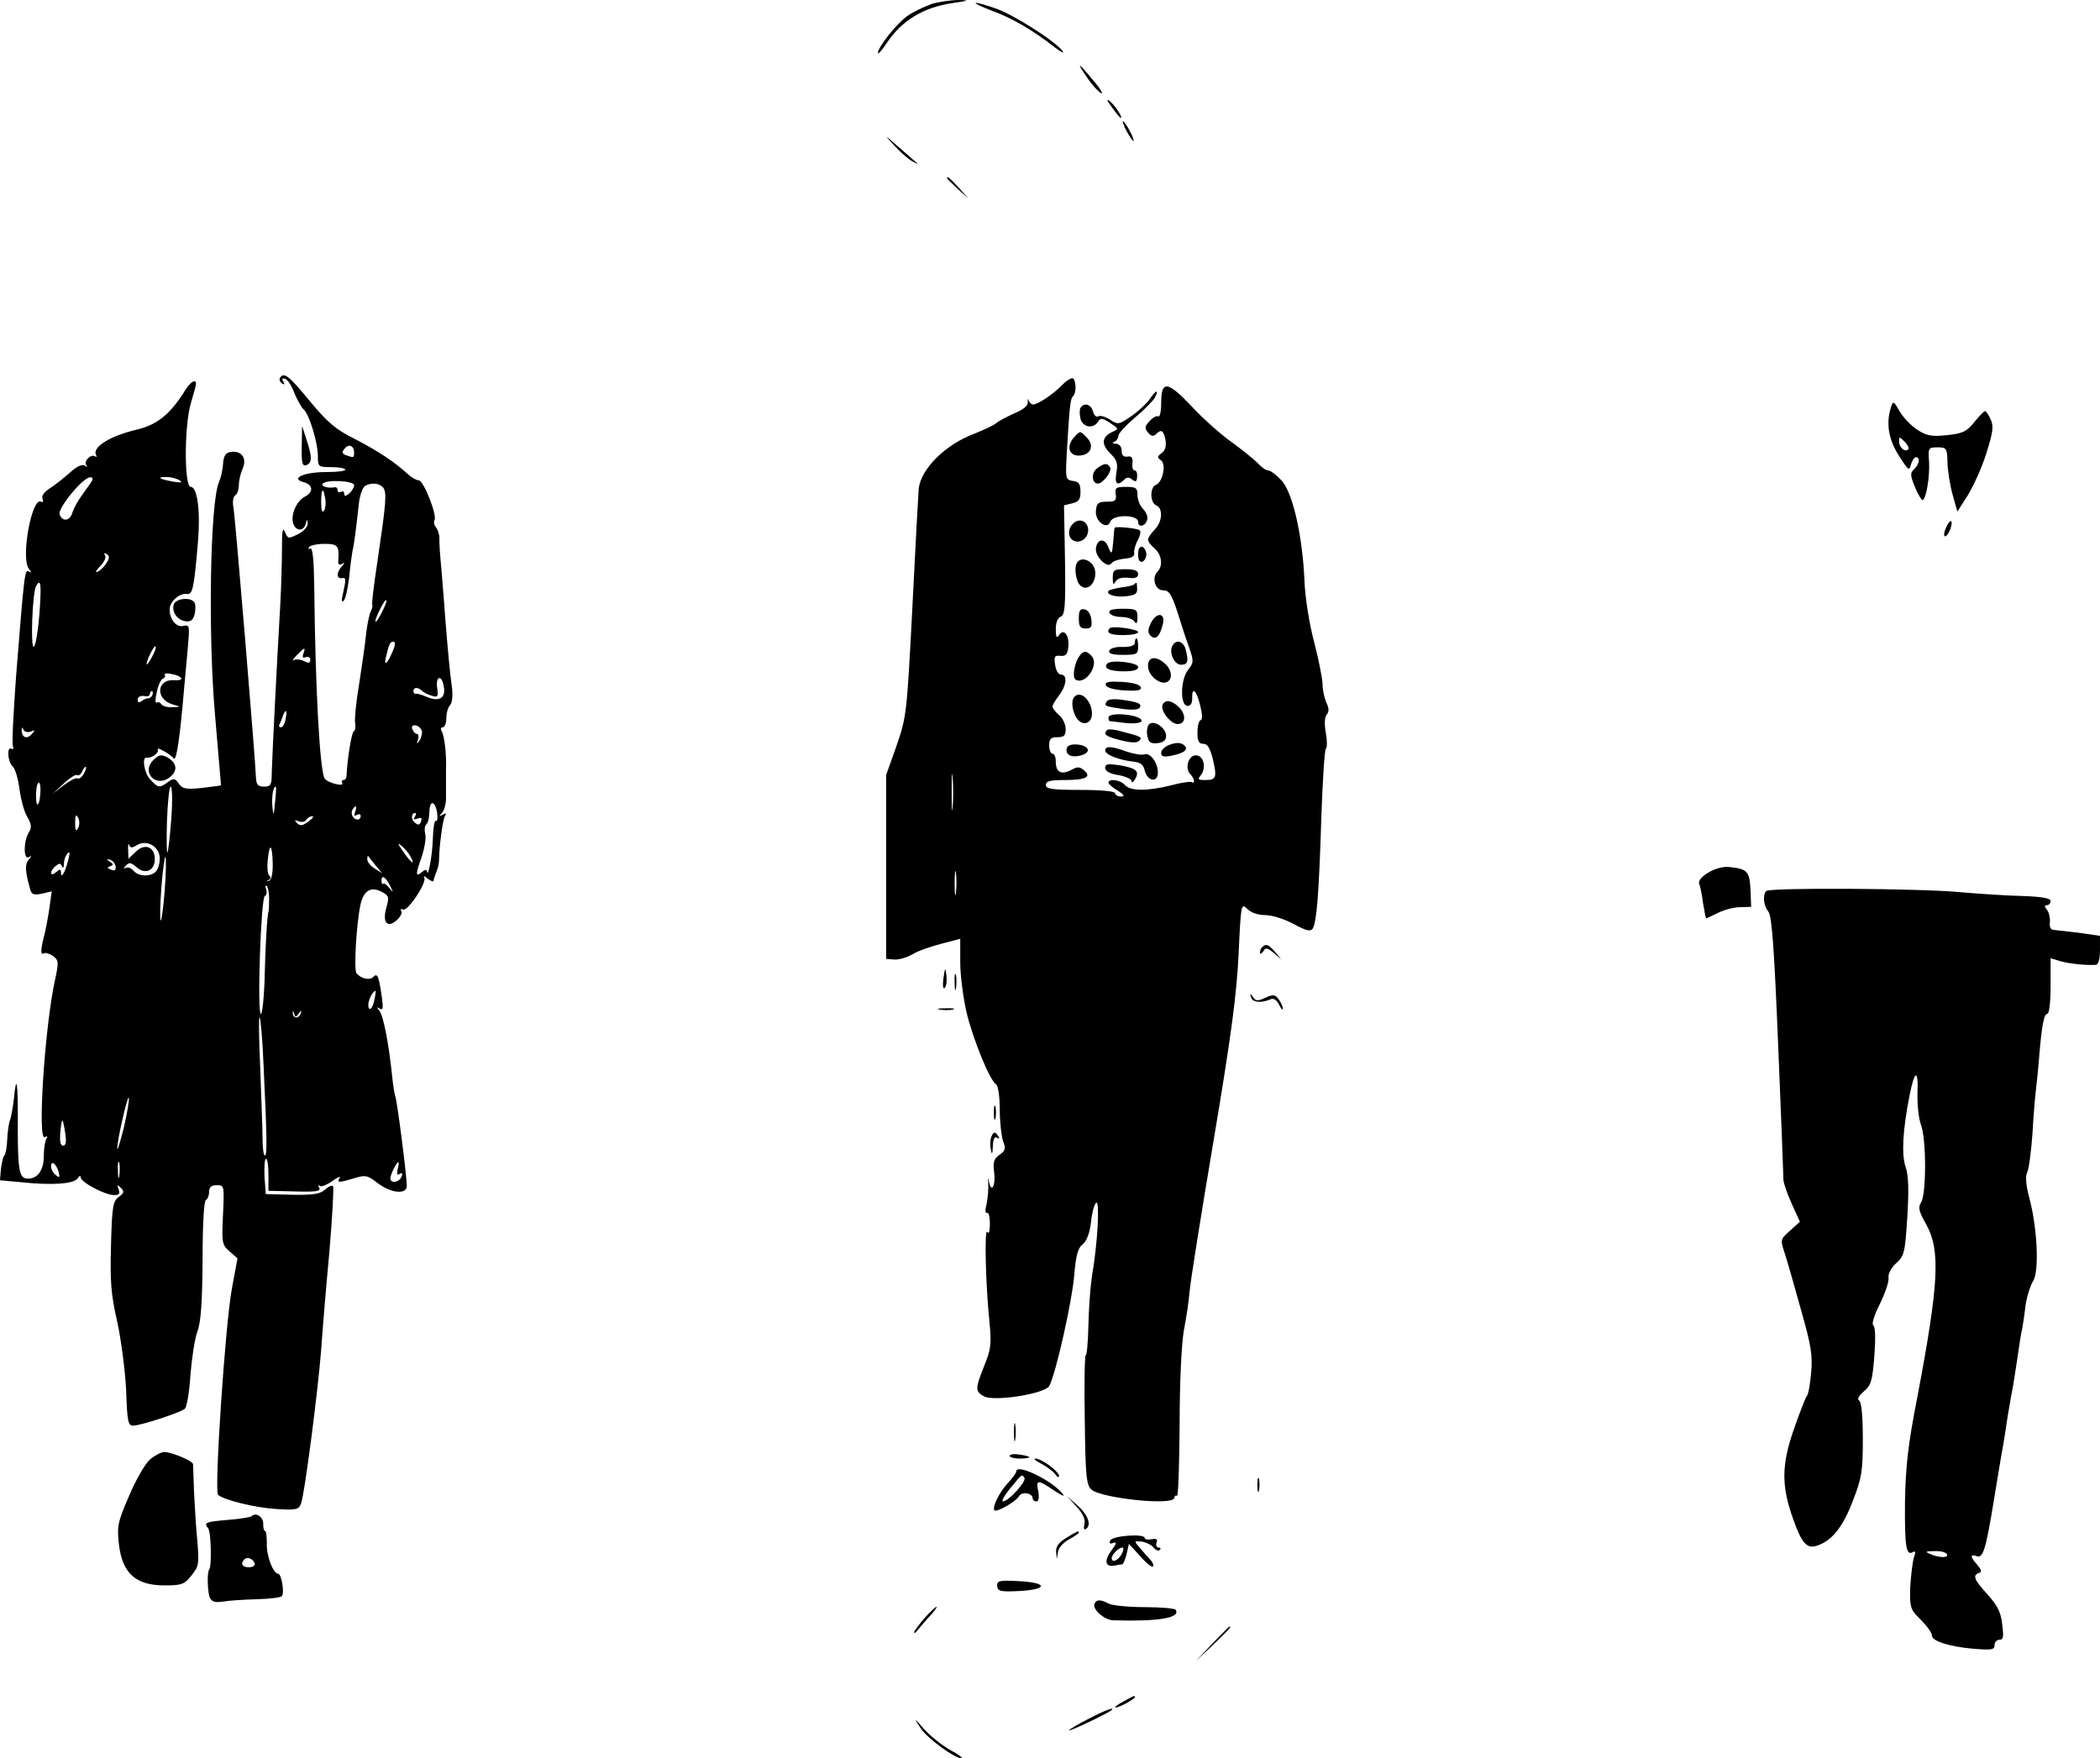 <?xml version="1.0" standalone="no"?>
<!DOCTYPE svg PUBLIC "-//W3C//DTD SVG 20010904//EN"
 "http://www.w3.org/TR/2001/REC-SVG-20010904/DTD/svg10.dtd">
<svg version="1.0" xmlns="http://www.w3.org/2000/svg"
 width="637.5pt" height="533.8pt" viewBox="0 0 637.5 533.8"
 preserveAspectRatio="xMidYMid meet">
<g transform="translate(-140.5,589.812) scale(0.1,-0.1)"
fill="#000000" stroke="none">
<path d="M4233 5886 c-22 -8 -56 -24 -73 -36 -33 -23 -90 -95 -90 -113 0 -5
12 8 26 29 46 70 112 110 202 123 49 7 51 9 17 9 -22 0 -59 -5 -82 -12z"/>
<path d="M4415 5866 c63 -23 123 -58 190 -110 22 -17 33 -22 25 -12 -24 31
-152 112 -204 129 -73 25 -81 20 -11 -7z"/>
<path d="M4707 5660 c15 -22 34 -42 41 -45 7 -2 -4 16 -25 40 -46 56 -53 58
-16 5z"/>
<path d="M4780 5573 c13 -18 25 -33 27 -33 8 0 -17 38 -33 51 -11 9 -9 2 6
-18z"/>
<path d="M4825 5500 c9 -16 18 -30 21 -30 2 0 -2 14 -11 30 -9 17 -18 30 -21
30 -2 0 2 -13 11 -30z"/>
<path d="M4120 5456 c19 -21 44 -42 55 -48 11 -6 18 -9 15 -6 -3 2 -27 24 -55
48 -48 42 -48 42 -15 6z"/>
<path d="M4280 5357 c0 -2 15 -16 33 -33 l32 -29 -29 33 c-28 30 -36 37 -36
29z"/>
<path d="M2255 4751 c-3 -5 0 -13 6 -17 8 -5 9 -3 4 6 -5 8 -3 11 6 8 8 -3 20
-22 28 -44 9 -21 21 -43 28 -49 16 -13 43 -100 43 -142 0 -32 2 -33 39 -33 22
0 42 -3 44 -7 3 -5 -24 -8 -59 -8 -67 0 -110 -20 -66 -31 28 -8 29 -30 2 -44
-25 -13 -43 -55 -35 -81 8 -24 32 -25 38 -1 4 15 5 15 6 0 0 -9 -12 -23 -30
-32 -29 -14 -30 -14 -39 7 -7 16 -9 3 -9 -48 0 -38 -2 -115 -5 -170 -12 -207
-25 -472 -26 -512 0 -38 -3 -43 -23 -43 -19 0 -24 6 -25 28 -2 59 -63 789 -68
818 -4 18 -1 35 5 38 6 4 11 18 11 31 0 13 5 35 11 49 15 32 -2 57 -35 52 -16
-2 -22 -11 -24 -37 -1 -19 -7 -43 -12 -54 -27 -60 -34 -461 -12 -710 10 -115
18 -211 18 -211 -1 -1 -27 -4 -58 -8 -49 -5 -59 -3 -70 13 -12 17 -16 17 -33
5 -25 -19 -31 -18 -54 8 -18 18 -26 68 -11 66 14 -3 39 15 34 24 -7 12 38 -13
48 -26 8 -12 19 56 33 224 2 19 6 68 10 109 6 70 6 73 -13 69 -21 -6 -42 19
-42 50 0 24 30 50 52 47 18 -3 22 17 34 158 8 95 -2 167 -22 167 -20 0 -20
188 1 256 8 27 15 52 15 57 0 16 -17 6 -33 -20 -45 -72 -84 -104 -146 -119
-82 -19 -138 -54 -124 -78 3 -5 1 -6 -4 -3 -13 8 -36 -17 -25 -28 4 -5 1 -5
-6 0 -9 4 -25 -3 -45 -22 -18 -16 -45 -37 -60 -47 -18 -11 -26 -23 -23 -32 3
-8 2 -12 -4 -9 -28 17 -63 -172 -37 -204 8 -10 8 -13 0 -8 -13 8 -14 -3 -39
-316 -8 -109 -13 -205 -10 -213 3 -9 1 -12 -4 -9 -15 9 -12 -41 4 -54 7 -6 16
-37 20 -67 4 -31 14 -70 24 -86 13 -23 14 -32 4 -48 -16 -27 -16 -84 1 -74 9
6 9 4 -1 -8 -12 -15 -11 -33 5 -91 4 -14 11 -17 35 -12 l30 7 -6 -44 c-3 -23
-10 -61 -15 -83 -13 -49 -14 -68 -2 -61 4 3 16 -1 27 -8 17 -13 18 -18 6 -73
-31 -141 -54 -491 -31 -477 8 4 9 3 5 -5 -4 -6 -8 -29 -8 -52 0 -43 -18 -69
-48 -69 -27 0 -31 23 -31 164 1 129 -4 160 -12 76 -3 -25 -8 -52 -11 -61 -4
-9 -8 -36 -9 -60 -1 -24 -5 -46 -9 -49 -3 -3 -8 -21 -10 -40 l-3 -35 65 -6
c95 -10 160 -5 171 12 5 8 9 9 9 3 0 -15 74 -54 101 -54 16 0 19 4 14 18 -5
14 -4 15 7 4 11 -11 10 -16 -7 -28 -17 -13 -20 -29 -23 -147 -3 -110 0 -149
19 -232 12 -55 24 -148 27 -207 3 -95 6 -108 21 -108 22 0 142 39 157 51 6 5
14 51 17 101 4 51 13 111 21 133 11 29 15 87 16 217 0 107 4 179 10 183 6 3
10 15 10 26 0 13 7 19 23 19 23 0 23 -1 19 -90 -4 -85 -3 -91 20 -111 l24 -21
-17 -92 c-20 -107 -54 -615 -42 -626 18 -16 112 -39 176 -43 62 -4 69 -2 76
17 11 29 51 339 61 466 4 58 15 192 25 298 9 107 14 196 11 199 -3 4 -14 -1
-25 -11 -15 -13 -36 -16 -99 -15 l-80 2 -4 53 c-1 30 0 54 5 54 4 0 7 -22 7
-49 l0 -48 81 -2 c64 -2 79 1 73 11 -4 7 -4 10 1 6 4 -4 21 2 38 14 17 12 27
17 23 10 -9 -15 -3 -15 44 -1 35 11 41 9 72 -15 41 -31 88 -35 88 -8 0 29 -30
264 -35 272 -2 4 -7 34 -10 66 -10 95 -26 178 -38 193 -9 12 -9 13 1 7 10 -6
11 2 6 36 -9 64 -13 73 -26 60 -11 -11 -38 -5 -51 12 -8 11 0 149 12 206 9 44
32 58 64 41 23 -12 24 -16 15 -48 -13 -46 3 -64 32 -38 11 10 17 22 13 28 -3
5 -1 7 5 4 13 -9 74 82 65 97 -4 6 1 5 10 -3 9 -7 18 -11 18 -7 2 10 6 20 12
36 3 8 5 22 5 30 0 35 11 121 18 131 5 8 3 9 -7 4 -12 -7 -12 -6 -1 7 7 8 12
31 11 49 0 19 0 54 0 79 2 51 -5 106 -14 120 -3 6 -1 10 4 10 6 0 11 13 11 28
0 15 5 33 11 39 7 7 9 29 6 55 -6 43 -11 93 -21 218 -2 36 -8 99 -11 140 -4
41 -7 84 -6 95 0 10 -5 25 -10 32 -6 6 -8 16 -5 22 9 14 -33 121 -48 121 -7 0
-21 8 -32 18 -40 37 -91 71 -161 107 -60 30 -84 51 -138 116 -64 78 -78 88
-90 70z m225 -227 c0 -16 -2 -16 -24 -8 -13 5 -14 9 -5 20 13 16 29 9 29 -12z
m-796 -86 c-4 -7 -18 -26 -30 -43 -12 -16 -25 -40 -29 -52 -7 -27 -30 -30 -39
-7 -7 18 69 111 92 113 8 1 10 -4 6 -11z m266 2 c11 -7 5 -8 -20 -4 -43 8 -51
14 -19 14 13 0 31 -5 39 -10z m530 -15 c0 -7 -7 -18 -15 -25 -11 -9 -15 -9
-15 -1 0 7 -4 9 -10 6 -5 -3 -10 -1 -10 4 0 6 -3 10 -7 10 -22 -4 -43 2 -39
10 9 14 96 10 96 -4z m88 -7 c12 -15 9 -47 -17 -223 -11 -71 -18 -131 -16
-133 2 -3 0 -12 -5 -21 -4 -9 -11 -41 -14 -71 -3 -30 -13 -98 -21 -150 -9 -52
-14 -105 -12 -117 2 -12 0 -24 -4 -25 -7 -3 -20 -88 -22 -135 0 -7 -4 -13 -9
-13 -5 0 -7 -4 -4 -9 8 -12 -42 -1 -53 13 -15 18 -29 278 -32 583 -1 81 -5
120 -12 116 -5 -3 -7 -2 -4 4 3 5 24 10 47 10 41 0 45 -6 42 -50 -1 -12 2 -16
11 -11 9 6 9 4 0 -7 -7 -7 -13 -19 -13 -26 0 -7 6 -12 13 -10 13 2 13 -2 3
-48 -5 -20 -4 -27 3 -20 5 6 12 37 16 70 3 33 8 69 10 80 5 19 11 67 20 149 3
22 11 43 17 48 19 12 44 10 56 -4z m-176 -32 c3 -14 1 -31 -3 -38 -6 -8 -9 1
-9 25 0 42 6 48 12 13z m-665 -199 c-7 -11 -20 -23 -27 -25 -7 -3 -3 5 9 17
12 12 19 27 15 33 -5 7 -3 8 5 4 9 -6 9 -13 -2 -29z m-202 -149 c-4 -51 -11
-97 -17 -103 -11 -11 -5 166 7 185 14 23 16 5 10 -82z m1040 3 c-21 -43 -29
-39 -8 4 9 19 18 33 21 31 2 -2 -4 -18 -13 -35z m33 -118 c-16 -39 -28 -50
-22 -22 10 42 13 49 23 49 7 0 6 -10 -1 -27z m-732 -20 c-8 -15 -15 -25 -16
-21 0 12 23 58 27 54 3 -2 -2 -17 -11 -33z m460 11 c-4 -11 -2 -15 7 -11 8 3
14 -1 14 -8 0 -10 -5 -11 -19 -4 -10 5 -24 7 -31 3 -6 -4 -3 2 8 14 24 25 29
27 21 6z m-371 -75 c3 -4 -6 -7 -21 -6 -55 4 -58 -59 -3 -74 24 -7 24 -7 -3
-8 -15 -1 -30 4 -33 9 -4 6 -10 8 -15 5 -4 -3 -4 12 1 32 4 21 13 39 19 41 5
2 8 7 5 11 -2 5 7 6 20 3 14 -2 28 -8 30 -13z m797 -24 c7 -35 -12 -48 -48
-34 -16 7 -32 12 -36 11 -5 -1 -8 3 -8 8 0 12 13 13 26 1 5 -5 18 -12 30 -15
18 -6 20 -3 16 24 -5 36 14 41 20 5z m-884 -26 c-2 -6 -8 -11 -13 -11 -6 0
-15 -4 -21 -9 -7 -5 -11 -4 -11 5 0 8 8 13 19 11 10 -2 18 0 18 6 0 5 3 9 6 9
3 0 4 -5 2 -11z m404 -74 c-2 -14 -9 -25 -14 -25 -5 0 -7 3 -5 8 2 4 7 15 10
25 9 25 15 21 9 -8z m414 -37 c1 -8 -3 -22 -8 -29 -8 -11 -9 -10 -4 4 3 9 1
17 -3 17 -5 0 -11 6 -14 14 -4 9 0 13 10 12 9 -2 17 -10 19 -18z m-1188 -1
c14 6 15 5 2 -9 -15 -16 -31 -7 -29 17 0 6 3 5 5 -2 3 -7 13 -9 22 -6z m162
-127 c-6 -11 -15 -18 -20 -15 -4 3 -23 -7 -42 -21 l-33 -26 33 31 c18 17 37
29 41 26 5 -3 11 2 15 10 3 8 8 15 11 15 3 0 1 -9 -5 -20z m-133 -64 c-1 -19
-5 -32 -9 -30 -5 4 -5 49 1 62 6 13 11 -5 8 -32z m398 -73 c-4 -54 -9 -100
-12 -103 -2 -3 -3 41 -1 98 2 56 7 102 11 102 5 0 6 -44 2 -97z m315 50 c-4
-42 -5 -44 -8 -15 -3 30 2 62 10 62 2 0 1 -21 -2 -47z m492 -32 c2 -17 1 -28
-4 -25 -4 3 -8 -21 -9 -53 -1 -49 -15 -126 -18 -99 -1 5 -8 3 -16 -4 -19 -16
-19 -6 1 49 8 25 13 55 10 66 -3 12 -2 25 2 29 7 8 9 14 11 46 2 31 18 24 23
-9z m-249 2 c-4 -11 -3 -14 5 -9 7 4 12 2 12 -3 0 -6 -4 -11 -9 -11 -14 0 -23
18 -16 30 10 16 15 12 8 -7z m-841 -49 c-6 -12 -9 -7 -9 16 0 23 3 28 9 16 5
-9 5 -23 0 -32z m1022 34 c-5 -7 -2 -9 9 -5 11 4 14 2 10 -9 -4 -11 -9 -12
-19 -3 -12 10 -11 29 2 29 3 0 2 -5 -2 -12z m-323 -14 c-17 -13 -25 -14 -34
-5 -9 9 -8 11 4 6 10 -4 20 -2 24 4 3 6 11 11 18 11 6 0 1 -7 -12 -16z m-521
-72 c30 19 70 -4 70 -40 0 -15 -5 -33 -12 -40 -17 -17 -53 -15 -68 3 -7 8 -17
12 -24 8 -7 -4 -6 -1 1 7 10 11 16 10 33 -5 26 -23 55 -10 55 25 0 37 -30 49
-57 23 l-23 -22 -1 27 c-1 15 1 22 3 15 3 -9 9 -10 23 -1z m831 -34 c16 -29 2
-21 -22 15 -17 23 -18 28 -6 18 10 -8 23 -23 28 -33z m-418 -24 c0 -30 -4 -49
-12 -50 -8 -2 -8 -1 0 3 7 3 7 8 2 12 -5 3 -8 25 -5 49 5 55 14 47 15 -14z
m-623 5 c-10 -35 -20 -49 -20 -29 0 10 -3 10 -15 0 -8 -7 -15 -8 -15 -2 0 5 6
15 14 21 11 9 15 9 19 -1 3 -7 6 -4 6 8 1 18 9 34 17 34 1 0 -1 -14 -6 -31z
m295 -84 c-4 -53 -10 -94 -12 -91 -3 2 -2 48 2 101 4 53 10 94 12 91 3 -2 2
-48 -2 -101z m640 76 l20 -24 -22 14 c-13 8 -23 20 -23 28 0 8 1 12 3 10 1 -2
11 -15 22 -28z m-789 -3 c1 -12 -3 -15 -14 -10 -12 4 -13 7 -3 10 11 4 11 6 0
14 -12 8 -12 9 0 6 8 -2 15 -11 17 -20z m834 -61 c10 -20 10 -20 -3 -5 -8 10
-16 16 -19 13 -2 -3 -5 2 -5 10 0 19 14 10 27 -18z m-368 -39 c0 -18 -1 -35
-2 -38 -4 -9 -10 -113 -12 -212 -2 -54 -7 -98 -11 -98 -12 0 0 354 12 358 5 2
7 11 4 20 -3 9 -3 14 2 10 4 -4 7 -22 7 -40z m320 -303 c-5 -30 -19 -41 -19
-17 0 14 14 42 22 42 1 0 0 -11 -3 -25z m-230 -44 c7 11 9 11 6 1 -5 -17 -23
-17 -24 0 -1 9 1 8 4 -1 3 -12 5 -12 14 0z m-107 -156 c11 -229 11 -275 4
-275 -4 0 -7 24 -7 53 0 28 -4 124 -7 212 -4 88 -5 158 -2 155 3 -3 9 -68 12
-145z m-424 -190 c-11 -44 -20 -73 -20 -64 -1 23 32 166 35 154 2 -5 -5 -46
-15 -90z m-178 -17 c4 -26 2 -38 -6 -38 -9 0 -11 13 -9 41 5 47 7 47 15 -3z
m164 -130 c-2 -13 -4 -5 -4 17 -1 22 1 32 4 23 2 -10 2 -28 0 -40z m-184 12
c4 -17 3 -19 -9 -9 -8 6 -14 18 -14 26 0 20 16 8 23 -17z m1029 8 c-3 -14 -1
-19 6 -14 8 5 10 2 6 -8 -7 -18 -34 -22 -34 -5 0 11 19 49 24 49 2 0 2 -10 -2
-22z"/>
<path d="M4627 4727 c-25 -26 -72 -57 -86 -57 -5 0 -11 6 -14 13 -2 6 -3 5 -2
-5 2 -10 -11 -22 -39 -34 -22 -10 -48 -23 -56 -30 -8 -7 -38 -21 -66 -32 -89
-33 -163 -107 -170 -167 -1 -11 -10 -171 -19 -355 -17 -329 -18 -337 -48 -425
l-32 -90 0 -279 0 -279 25 -2 c13 -1 38 6 55 16 16 10 56 24 88 32 l57 15 0
-71 c0 -40 9 -108 19 -152 20 -83 71 -208 90 -219 6 -4 11 -37 11 -76 0 -38 5
-81 10 -96 9 -23 7 -29 -11 -42 -17 -12 -20 -22 -16 -53 5 -42 -9 -65 -16 -27
-2 13 -3 11 -2 -6 1 -16 -1 -45 -5 -63 -5 -19 -4 -30 1 -27 5 3 9 -12 9 -33 0
-23 -3 -33 -8 -25 -9 14 -5 -164 7 -276 6 -64 4 -81 -16 -130 -28 -70 -28 -78
-1 -93 31 -17 185 8 198 31 20 36 70 260 76 336 5 60 11 83 25 94 13 10 22 34
26 68 3 29 10 55 16 59 11 7 4 -126 -13 -222 -5 -33 -10 -101 -11 -152 -1 -51
-5 -91 -8 -89 -3 2 -5 -85 -3 -194 2 -174 5 -200 20 -214 31 -27 252 -50 252
-25 0 5 3 8 8 6 4 -3 7 95 8 216 0 134 6 248 13 287 7 36 15 88 17 115 2 28
35 235 73 460 54 321 70 444 76 566 7 153 8 156 26 138 12 -12 33 -19 55 -19
20 0 58 -12 86 -27 39 -21 51 -24 58 -14 12 20 19 106 26 334 4 114 10 210 14
212 4 3 4 24 0 47 -5 27 -4 48 2 56 8 9 8 20 -1 38 -6 14 -11 38 -11 53 0 16
-11 73 -25 127 -15 56 -28 136 -30 188 -6 139 -36 271 -71 307 -15 16 -33 29
-39 29 -7 0 -20 9 -31 21 -10 11 -46 40 -79 64 -34 24 -89 73 -123 110 -73 77
-92 79 -92 10 0 -26 -4 -44 -9 -41 -4 3 -16 -3 -26 -14 -15 -16 -16 -22 -5
-35 9 -11 16 -13 24 -5 16 16 23 12 29 -17 3 -18 0 -31 -11 -40 -14 -10 -15
-14 -3 -22 17 -11 6 -67 -15 -75 -19 -7 -18 -55 1 -62 21 -9 19 -50 -5 -74
-11 -11 -20 -25 -20 -30 0 -6 9 -18 20 -27 22 -19 26 -53 9 -70 -19 -19 -7
-58 17 -57 18 0 25 -11 43 -65 11 -36 27 -85 36 -109 14 -41 14 -45 -3 -67
-24 -30 -25 -110 -2 -110 9 0 15 9 14 23 -1 37 13 25 24 -20 7 -27 8 -44 2
-46 -6 -2 -10 -19 -10 -38 0 -26 4 -34 18 -34 13 0 20 -13 29 -47 13 -56 10
-63 -24 -63 -21 0 -23 2 -13 14 18 23 9 61 -15 61 -23 0 -34 -40 -16 -58 12
-12 15 -31 3 -23 -4 2 -32 -2 -62 -10 -71 -18 -124 -18 -140 1 -13 15 -50 21
-50 7 0 -4 12 -15 28 -24 20 -13 22 -18 10 -18 -10 0 -18 5 -18 10 0 6 -42 10
-105 10 -87 0 -105 3 -105 15 0 12 13 15 59 15 63 0 81 10 56 30 -13 11 -20
11 -39 0 -30 -15 -46 -6 -46 26 0 13 -4 24 -10 24 -5 0 -10 11 -10 25 0 20 5
25 25 25 20 0 25 5 25 25 0 14 -9 33 -20 42 -11 10 -20 21 -20 26 0 5 9 20 20
34 23 30 26 63 6 63 -8 0 -16 13 -18 30 -4 25 -1 29 16 27 16 -2 22 5 24 27 4
35 -14 58 -28 36 -7 -11 -10 -7 -10 18 0 20 6 35 15 38 13 5 15 32 13 172 l-3
166 25 6 c20 5 25 12 25 35 0 24 -5 31 -23 33 -23 4 -23 5 -18 95 8 133 10
155 19 163 11 11 8 54 -3 54 -6 0 -21 -10 -33 -23z m-330 -1280 c-2 -23 -3 -1
-3 48 0 50 1 68 3 42 2 -26 2 -67 0 -90z m10 -259 c-2 -18 -4 -6 -4 27 0 33 2
48 4 33 2 -15 2 -42 0 -60z"/>
<path d="M4895 4686 c-9 -13 -34 -36 -55 -51 -38 -26 -41 -27 -65 -11 -14 9
-30 14 -36 10 -6 -3 -13 3 -16 15 -6 22 -27 28 -38 11 -3 -5 -3 -20 0 -33 7
-27 40 -32 54 -8 7 11 13 10 36 -5 27 -18 27 -18 7 -27 -32 -15 -35 -37 -7
-65 21 -20 24 -31 19 -59 -6 -34 3 -42 24 -21 8 8 15 8 24 0 11 -8 14 -7 15 9
1 10 -2 19 -8 19 -5 0 -8 10 -6 23 1 16 -3 21 -15 19 -12 -2 -18 4 -18 18 0
12 -7 20 -17 21 -11 0 -13 3 -5 6 6 2 12 11 12 18 0 7 23 32 50 55 28 23 55
51 61 61 14 27 2 23 -16 -5z"/>
<path d="M7145 4660 c-15 -47 -7 -97 25 -146 28 -44 31 -47 36 -26 4 12 10 22
15 22 14 0 11 -20 -5 -36 -13 -12 -12 -19 2 -54 9 -22 20 -40 23 -40 11 0 23
72 20 118 -3 40 -2 42 26 42 27 0 29 -2 30 -47 1 -27 8 -70 16 -98 l14 -50 32
50 c17 28 43 85 56 127 20 64 23 82 13 103 -6 14 -14 25 -17 25 -3 0 -18 -15
-33 -34 -23 -28 -34 -34 -83 -39 -46 -5 -61 -2 -89 16 -19 12 -43 37 -54 56
-19 33 -20 33 -27 11z m53 -126 c-10 -10 -28 6 -28 24 0 15 1 15 17 -1 9 -9
14 -19 11 -23z"/>
<path d="M2321 4543 c-1 -52 2 -61 14 -57 18 7 18 25 0 79 l-13 40 -1 -62z"/>
<path d="M4666 4571 c-24 -26 -17 -56 13 -56 37 0 50 30 25 55 -20 21 -20 21
-38 1z"/>
<path d="M4735 4476 c-18 -13 -16 -46 3 -46 15 0 44 38 37 49 -8 14 -17 14
-40 -3z"/>
<path d="M4792 4398 c3 -20 -2 -23 -27 -23 -25 0 -31 -4 -33 -27 -4 -32 34
-61 44 -33 9 22 84 21 84 -1 0 -20 24 -13 28 8 2 9 -5 23 -14 32 -9 10 -16 28
-16 42 0 21 -5 24 -35 24 -30 0 -34 -3 -31 -22z"/>
<path d="M4662 4308 c-17 -17 -15 -45 4 -52 22 -9 46 13 42 38 -4 24 -28 32
-46 14z"/>
<path d="M7312 4295 c-6 -14 -7 -25 -2 -25 9 0 25 39 18 46 -3 2 -10 -7 -16
-21z"/>
<path d="M4789 4296 c-1 0 -3 -17 -4 -36 -4 -47 -5 -48 -16 -22 -10 27 -33 25
-37 -4 -4 -25 36 -64 47 -46 4 6 21 12 39 14 23 2 32 7 30 18 -1 8 4 26 11 38
7 13 10 27 6 30 -5 6 -72 13 -76 8z"/>
<path d="M4860 4215 c0 -17 5 -25 13 -22 6 2 12 12 12 22 0 10 -6 20 -12 23
-8 2 -13 -6 -13 -23z"/>
<path d="M4677 4193 c-13 -12 -7 -60 8 -73 32 -26 63 38 33 68 -13 13 -31 16
-41 5z"/>
<path d="M4783 4143 c0 -19 2 -22 8 -11 6 10 19 14 39 12 21 -3 30 1 30 11 0
11 -11 15 -39 15 -35 0 -38 -2 -38 -27z"/>
<path d="M4848 4124 c-3 -3 -20 -7 -38 -9 -18 -3 -35 -7 -39 -10 -11 -11 19
-21 53 -17 27 3 34 8 33 23 -1 21 -1 21 -9 13z"/>
<path d="M1933 4064 c-8 -22 9 -48 35 -52 16 -2 23 3 28 22 3 14 3 30 -1 35
-10 17 -55 13 -62 -5z"/>
<path d="M4680 4021 c0 -25 4 -31 21 -31 16 0 20 5 17 27 -2 17 -10 29 -20 31
-14 3 -18 -3 -18 -27z"/>
<path d="M4773 4038 c2 -7 18 -13 36 -13 17 0 35 -6 40 -14 6 -9 9 -5 9 13 0
24 -4 26 -45 26 -31 0 -43 -4 -40 -12z"/>
<path d="M4898 4005 c-9 -19 -9 -28 0 -37 15 -15 28 -2 37 35 9 36 -20 38 -37
2z"/>
<path d="M4774 3991 c-13 -14 1 -21 41 -21 25 0 45 4 45 9 0 9 -77 20 -86 12z"/>
<path d="M4850 3947 c0 -9 -13 -13 -37 -13 -21 1 -38 -4 -41 -12 -2 -8 10 -12
42 -12 42 0 46 2 46 25 0 14 -2 25 -5 25 -3 0 -5 -6 -5 -13z"/>
<path d="M4965 3939 c-13 -19 4 -59 25 -59 21 0 24 10 14 48 -7 23 -28 30 -39
11z"/>
<path d="M4683 3908 c-16 -20 -24 -66 -13 -73 29 -18 72 43 50 70 -15 18 -25
19 -37 3z"/>
<path d="M4890 3876 c0 -28 35 -57 56 -49 20 7 17 37 -4 56 -28 25 -52 22 -52
-7z"/>
<path d="M4767 3884 c-14 -14 6 -24 49 -24 30 0 44 4 44 13 0 14 -81 23 -93
11z"/>
<path d="M4762 3818 c3 -8 25 -14 57 -16 40 -2 52 0 49 10 -3 8 -25 14 -57 16
-40 2 -52 0 -49 -10z"/>
<path d="M4667 3783 c-12 -11 -7 -47 8 -67 18 -24 45 -14 45 16 -1 39 -34 71
-53 51z"/>
<path d="M4765 3769 c-9 -14 -7 -15 47 -23 29 -4 49 -3 53 4 7 12 -5 17 -57
24 -21 3 -40 1 -43 -5z"/>
<path d="M4935 3760 c-10 -17 23 -60 45 -60 26 0 26 31 2 53 -21 19 -38 22
-47 7z"/>
<path d="M4770 3720 c0 -5 1 -10 3 -11 1 0 23 -3 50 -6 48 -5 66 9 25 21 -36
9 -78 7 -78 -4z"/>
<path d="M4893 3699 c-5 -5 -8 -21 -5 -35 4 -20 10 -24 31 -22 18 2 26 9 26
22 0 24 -37 50 -52 35z"/>
<path d="M4766 3682 c-13 -13 -4 -20 40 -31 32 -8 50 -9 57 -2 11 11 7 13 -55
29 -20 6 -39 7 -42 4z"/>
<path d="M4958 3638 c-16 -5 -28 -17 -28 -25 0 -12 7 -14 32 -9 40 8 53 20 36
33 -9 7 -23 7 -40 1z"/>
<path d="M4645 3630 c-4 -7 -3 -16 3 -22 14 -14 65 -1 59 15 -5 16 -53 21 -62
7z"/>
<path d="M4760 3620 c0 -13 41 -29 84 -34 23 -2 32 -9 36 -27 8 -33 40 -38 40
-7 0 31 -23 62 -41 56 -8 -3 -31 1 -53 8 -46 17 -66 18 -66 4z"/>
<path d="M1870 3590 c-37 -37 9 -85 51 -51 25 20 21 44 -10 61 -17 8 -24 7
-41 -10z"/>
<path d="M4760 3567 c0 -10 14 -18 40 -22 22 -4 40 -12 40 -18 0 -7 5 -4 11 6
14 24 4 33 -48 42 -35 5 -43 4 -43 -8z"/>
<path d="M6591 3249 c-19 -11 -31 -25 -28 -33 3 -7 9 -34 12 -60 4 -25 8 -46
10 -46 1 0 17 8 36 17 18 9 48 17 67 17 l33 1 -2 52 c-3 56 -9 63 -65 69 -17
2 -44 -5 -63 -17z"/>
<path d="M6767 3193 c-12 -11 -8 -46 6 -62 11 -12 18 -113 30 -406 9 -214 16
-398 16 -408 0 -10 11 -42 25 -73 l25 -55 -30 -27 c-30 -27 -30 -27 -15 -72 8
-25 30 -102 49 -171 30 -105 35 -136 30 -190 -3 -35 -9 -66 -13 -69 -3 -3 -21
-48 -39 -100 -38 -109 -39 -172 -2 -275 25 -71 41 -89 70 -80 46 14 80 56 110
135 28 71 31 91 31 189 0 70 -4 112 -11 117 -7 4 -2 14 14 28 22 18 26 32 32
107 4 54 3 89 -3 93 -6 4 2 30 20 66 16 33 28 68 26 79 -2 11 8 30 23 44 25
22 27 32 34 139 5 82 4 127 -5 153 -13 38 -9 112 12 218 15 77 27 81 24 7 -1
-33 3 -77 11 -98 16 -45 16 -208 0 -234 -10 -15 -7 -28 16 -68 43 -79 38 -178
-28 -526 -28 -143 -35 -208 -37 -315 -1 -135 3 -165 24 -153 8 5 9 0 3 -17 -4
-13 -9 -53 -11 -89 -2 -55 1 -67 19 -86 32 -32 47 -52 47 -62 0 -16 54 -33
122 -39 59 -5 68 -4 68 11 0 9 7 16 15 16 12 0 13 9 8 48 -4 36 -15 57 -44 89
-41 45 -47 59 -26 66 9 3 7 9 -5 24 -22 24 -23 34 -3 27 20 -8 28 17 54 176
12 74 24 146 27 160 2 14 9 54 14 90 6 36 13 76 16 90 2 14 9 54 14 90 5 36
11 74 14 85 2 11 7 43 10 70 4 28 15 61 23 74 19 30 13 162 -12 254 -10 39
-12 64 -6 76 5 9 12 62 16 117 3 54 8 113 10 129 2 17 7 62 10 100 8 100 15
135 25 135 6 0 10 37 10 84 l0 85 30 -9 c28 -8 80 -13 108 -11 7 1 12 17 12
45 l0 43 -62 9 c-35 4 -70 8 -78 9 -10 0 -14 9 -12 24 1 13 -3 30 -9 37 -8 10
-8 14 0 14 6 0 11 6 11 13 0 8 -25 13 -87 15 -49 1 -135 7 -193 12 -118 11
-573 14 -583 3z m548 -2013 c7 -12 -22 -12 -50 0 -17 7 -15 9 12 9 17 1 35 -3
38 -9z"/>
<path d="M5237 3023 c-4 -3 -7 -11 -7 -17 0 -6 4 -4 10 4 7 12 12 11 32 -5
l23 -20 -19 23 c-20 23 -28 26 -39 15z"/>
<path d="M4269 2928 c-3 -22 -1 -34 4 -29 5 5 7 21 5 37 -3 27 -4 26 -9 -8z"/>
<path d="M4303 2915 c0 -22 2 -30 4 -17 2 12 2 30 0 40 -3 9 -5 -1 -4 -23z"/>
<path d="M5203 2870 c4 -15 30 -18 58 -6 10 5 19 -1 27 -16 6 -13 11 -18 11
-12 1 5 -5 18 -12 28 -11 15 -16 16 -41 5 -23 -11 -29 -10 -37 2 -9 12 -10 12
-6 -1z"/>
<path d="M4258 2833 c12 -2 30 -2 40 0 9 3 -1 5 -23 4 -22 0 -30 -2 -17 -4z"/>
<path d="M4422 2520 c0 -19 2 -27 5 -17 2 9 2 25 0 35 -3 9 -5 1 -5 -18z"/>
<path d="M4414 2446 c-3 -8 -4 -25 -1 -38 3 -17 5 -15 6 10 1 22 5 31 13 26 7
-4 8 -3 4 4 -10 16 -15 15 -22 -2z"/>
<path d="M4483 1550 c0 -25 2 -35 4 -22 2 12 2 32 0 45 -2 12 -4 2 -4 -23z"/>
<path d="M1860 1467 c-14 -12 -43 -62 -63 -110 -35 -80 -37 -93 -31 -147 10
-88 51 -125 138 -125 52 0 61 3 82 30 23 28 24 35 18 105 -4 41 -8 109 -10
150 -1 41 -3 79 -3 83 -1 10 -65 37 -88 37 -10 -1 -29 -11 -43 -23z"/>
<path d="M4470 1478 c0 -4 14 -8 30 -8 17 0 30 2 30 4 0 2 -13 6 -30 8 -16 3
-30 1 -30 -4z"/>
<path d="M4565 1455 c17 -9 36 -23 43 -32 6 -9 12 -12 12 -6 0 14 -53 53 -72
53 -7 0 1 -7 17 -15z"/>
<path d="M4490 1431 c0 -5 -12 -21 -26 -36 -26 -28 -48 -74 -40 -82 7 -7 64
26 74 42 8 16 42 11 42 -6 0 -5 5 -9 11 -9 7 0 9 11 6 30 -8 37 -2 37 48 3 26
-17 35 -20 25 -9 -33 41 -140 92 -140 67z m25 -20 c6 -11 -49 -71 -65 -71 -6
0 4 18 22 40 37 45 35 43 43 31z"/>
<path d="M5222 1390 c0 -19 2 -27 5 -17 2 9 2 25 0 35 -3 9 -5 1 -5 -18z"/>
<path d="M4674 1323 c19 -21 27 -39 23 -52 -3 -12 -1 -19 4 -15 18 11 8 41
-23 70 l-33 29 29 -32z"/>
<path d="M2169 1295 c-3 -3 -35 -8 -70 -11 -71 -6 -76 -8 -62 -26 9 -11 11
-117 3 -125 -7 -8 -5 -70 2 -85 6 -13 16 -16 41 -12 17 3 64 6 102 7 39 1 73
5 76 10 8 11 -2 67 -11 67 -16 0 -37 57 -35 93 0 21 -2 37 -5 37 -4 0 -6 10
-6 22 1 21 -23 36 -35 23z m9 -143 c2 -7 -6 -12 -17 -12 -21 0 -27 11 -14 24
9 9 26 2 31 -12z"/>
<path d="M4643 1230 c-23 -14 -33 -27 -32 -42 l2 -23 4 23 c2 12 18 29 34 37
16 9 29 18 29 20 0 7 -2 6 -37 -15z"/>
<path d="M4775 1221 c-3 -9 0 -11 10 -7 11 4 9 -3 -6 -23 -23 -31 -19 -51 9
-46 9 2 20 4 24 4 3 1 9 15 13 31 l7 31 34 -37 c18 -21 36 -35 39 -32 3 3 0
12 -7 20 -7 7 -22 24 -32 36 -19 22 -19 22 5 20 13 -2 29 -10 36 -18 6 -8 15
-12 19 -7 4 4 2 7 -4 7 -6 0 -9 7 -6 15 4 10 0 13 -15 10 -12 -2 -21 0 -21 4
0 14 -99 7 -105 -8z m35 -41 c-11 -20 -30 -28 -30 -12 0 11 22 32 32 32 5 0 4
-9 -2 -20z"/>
<path d="M4432 1083 c2 -16 10 -18 69 -15 88 5 84 26 -6 30 -56 3 -64 1 -63
-15z"/>
<path d="M4727 1028 c-5 -17 31 -48 57 -49 137 -4 206 7 190 32 -2 4 -45 8
-95 8 -49 0 -98 5 -109 11 -25 13 -37 13 -43 -2z"/>
<path d="M4211 985 c-17 -20 -31 -39 -31 -42 0 -4 3 -3 8 3 4 5 20 24 36 42
17 17 27 32 24 32 -3 0 -20 -16 -37 -35z"/>
<path d="M5085 908 l-50 -53 53 50 c48 46 57 55 49 55 -1 0 -25 -24 -52 -52z"/>
<path d="M4818 734 c-38 -20 -36 -28 2 -9 17 9 30 18 30 20 0 7 -1 6 -32 -11z"/>
<path d="M4708 679 c-32 -16 -58 -32 -58 -34 0 -5 119 52 129 61 13 12 -22 -1
-71 -27z"/>
<path d="M4200 651 c22 -32 103 -91 124 -91 6 0 -9 12 -34 25 -25 14 -60 42
-79 63 -33 37 -33 37 -11 3z"/>
</g>
</svg>
